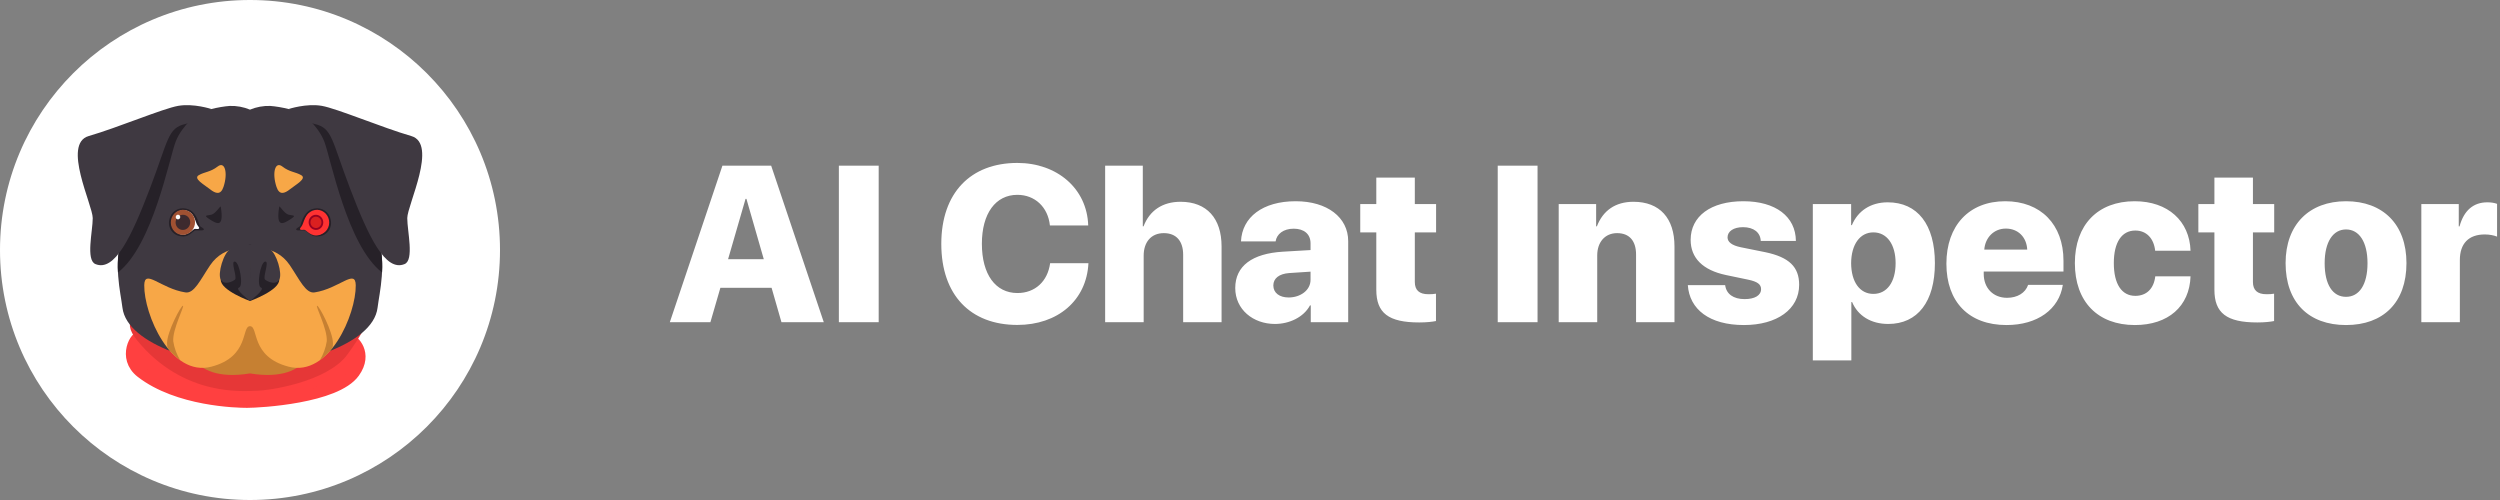 <svg width="225" height="45" viewBox="0 0 225 45" fill="none" xmlns="http://www.w3.org/2000/svg">
<rect x="0" y="0" width="225" height="45" fill="#808080" stroke="none"/>
<circle cx="22.5" cy="22.5" r="22.5" fill="white"/>
<path d="M70.332 29L69.443 25.904H64.834L63.935 29H60.283L65.019 14.908H69.404L74.141 29H70.332ZM67.1 17.896L65.527 23.326H68.74L67.178 17.896H67.1ZM79.082 29H75.498V14.908H79.082V29ZM91.562 29.244C87.344 29.244 84.717 26.559 84.717 21.949C84.717 17.35 87.363 14.664 91.562 14.664C95.127 14.664 97.832 16.959 97.939 20.289H94.492C94.316 18.629 93.135 17.535 91.562 17.535C89.609 17.535 88.369 19.205 88.369 21.939C88.369 24.703 89.6 26.373 91.572 26.373C93.144 26.373 94.287 25.338 94.512 23.688H97.959C97.793 27.037 95.195 29.244 91.562 29.244ZM99.463 29V14.908H102.852V20.367H102.92C103.467 18.941 104.629 18.16 106.25 18.16C108.623 18.16 109.941 19.664 109.941 22.174V29H106.484V22.926C106.484 21.725 105.889 20.982 104.746 20.982C103.584 20.982 102.93 21.812 102.93 23.004V29H99.463ZM115.977 26.773C117.031 26.773 117.949 26.129 117.949 25.182V24.449L116.016 24.576C115.107 24.645 114.6 25.064 114.6 25.689C114.6 26.363 115.156 26.773 115.977 26.773ZM114.746 29.156C112.773 29.156 111.172 27.848 111.172 25.924C111.172 23.932 112.705 22.818 115.459 22.652L117.949 22.506V21.9C117.949 21.051 117.344 20.582 116.436 20.582C115.498 20.582 114.902 21.07 114.805 21.725H111.689C111.787 19.547 113.643 18.111 116.611 18.111C119.453 18.111 121.338 19.566 121.338 21.705V29H117.969V27.486H117.9C117.324 28.561 116.025 29.156 114.746 29.156ZM123.867 15.982H127.334V18.365H129.248V20.914H127.334V25.377C127.334 26.109 127.725 26.48 128.555 26.48C128.828 26.48 129.033 26.471 129.238 26.432V28.893C128.906 28.961 128.398 29.02 127.725 29.02C124.961 29.02 123.867 28.17 123.867 26.08V20.914H122.422V18.365H123.867V15.982ZM138.379 29H134.795V14.908H138.379V29ZM140.283 29V18.365H143.652V20.367H143.721C144.268 18.951 145.381 18.16 147.012 18.16C149.385 18.16 150.703 19.645 150.703 22.174V29H147.246V22.916C147.246 21.705 146.67 20.982 145.537 20.982C144.434 20.982 143.75 21.812 143.75 22.984V29H140.283ZM152.158 21.588C152.158 19.459 153.975 18.111 156.904 18.111C159.805 18.111 161.611 19.488 161.631 21.686H158.467C158.438 20.924 157.832 20.445 156.875 20.445C156.025 20.445 155.479 20.816 155.479 21.363C155.479 21.783 155.869 22.086 156.67 22.252L158.896 22.701C161.016 23.15 161.924 24.02 161.924 25.631C161.924 27.838 159.922 29.254 156.953 29.254C153.848 29.254 152.051 27.838 151.904 25.66H155.264C155.361 26.451 155.996 26.92 157.012 26.92C157.93 26.92 158.496 26.588 158.496 26.021C158.496 25.592 158.174 25.348 157.344 25.172L155.332 24.752C153.252 24.312 152.158 23.219 152.158 21.588ZM169.893 18.209C172.578 18.209 174.141 20.211 174.141 23.688C174.141 27.154 172.588 29.156 169.941 29.156C168.379 29.156 167.207 28.414 166.689 27.184H166.621V32.438H163.154V18.365H166.602V20.26H166.67C167.207 18.98 168.359 18.209 169.893 18.209ZM168.604 26.451C169.834 26.451 170.605 25.377 170.605 23.688C170.605 21.998 169.824 20.914 168.604 20.914C167.393 20.914 166.611 22.008 166.602 23.688C166.611 25.377 167.383 26.451 168.604 26.451ZM180.527 20.572C179.463 20.572 178.672 21.363 178.584 22.467H182.451C182.393 21.334 181.621 20.572 180.527 20.572ZM182.529 25.641H185.654C185.322 27.838 183.369 29.254 180.586 29.254C177.197 29.254 175.176 27.174 175.176 23.736C175.176 20.299 177.217 18.111 180.469 18.111C183.672 18.111 185.713 20.211 185.713 23.463V24.439H178.535V24.654C178.535 25.924 179.385 26.803 180.635 26.803C181.562 26.803 182.285 26.363 182.529 25.641ZM197.148 22.564H193.965C193.848 21.461 193.184 20.748 192.178 20.748C190.957 20.748 190.244 21.803 190.244 23.678C190.244 25.572 190.957 26.627 192.178 26.627C193.193 26.627 193.848 25.973 193.975 24.869H197.148C197.061 27.574 195.137 29.254 192.139 29.254C188.809 29.254 186.738 27.164 186.738 23.678C186.738 20.23 188.809 18.111 192.119 18.111C195.117 18.111 197.061 19.898 197.148 22.564ZM199.297 15.982H202.764V18.365H204.678V20.914H202.764V25.377C202.764 26.109 203.154 26.48 203.984 26.48C204.258 26.48 204.463 26.471 204.668 26.432V28.893C204.336 28.961 203.828 29.02 203.154 29.02C200.391 29.02 199.297 28.17 199.297 26.08V20.914H197.852V18.365H199.297V15.982ZM211.143 29.254C207.793 29.254 205.703 27.223 205.703 23.678C205.703 20.201 207.842 18.111 211.143 18.111C214.463 18.111 216.582 20.191 216.582 23.678C216.582 27.232 214.492 29.254 211.143 29.254ZM211.143 26.715C212.324 26.715 213.076 25.631 213.076 23.688C213.076 21.773 212.324 20.65 211.143 20.65C209.971 20.65 209.219 21.773 209.219 23.688C209.219 25.631 209.951 26.715 211.143 26.715ZM217.92 29V18.365H221.289V20.377H221.357C221.748 18.941 222.607 18.209 223.857 18.209C224.209 18.209 224.502 18.258 224.736 18.346V21.295C224.443 21.178 224.043 21.1 223.633 21.1C222.178 21.1 221.387 21.92 221.387 23.404V29H217.92Z" fill="white"/>
<g clip-path="url(#clip0_54_806)">
<path d="M22.231 33.521C18.47 33.419 14.693 31.474 12.702 30.323C12.246 30.068 10.987 32.193 12.702 33.521C16.005 36.079 21.332 36.207 22.231 36.207C23.374 36.207 30.235 35.823 31.887 33.521C33.129 31.789 31.759 30.579 31.505 30.579C29.981 31.517 25.991 33.623 22.231 33.521Z" fill="#FF4040" stroke="#FF4040"/>
<path d="M22.993 31.986C19.232 31.884 15.455 29.94 13.464 28.788C13.008 28.533 11.345 28.618 12.717 30.302C16.783 35.291 22.095 34.672 22.993 34.672C24.137 34.672 29.234 33.884 30.886 31.581C32.128 29.849 32.522 29.044 32.268 29.044C30.743 29.982 26.754 32.088 22.993 31.986Z" fill="#E63737" stroke="#E63737"/>
<path d="M22.5 9.868C21.922 9.627 21.3 9.513 20.675 9.534C18.666 9.687 15.494 10.784 14.332 12.358C13.338 13.705 12.089 18.154 11.016 21.264C10.178 23.691 10.845 26.284 11.02 27.695C11.444 31.126 18.522 33.001 22.5 33.001V9.868Z" fill="#3F3941"/>
<path d="M16.68 30.334C16.68 30.334 16.68 34.555 22.5 33.608V27.093L16.68 30.334Z" fill="#C68032"/>
<path d="M22.5 22.348C22.5 22.348 20.225 21.926 18.915 23.869C18.019 25.202 17.477 26.439 16.687 26.317C14.467 25.973 13.002 24.143 12.983 25.673C12.95 28.268 15.348 33.959 19.025 33.001C22.485 32.1 21.705 29.357 22.5 29.357V22.348Z" fill="#F7A747"/>
<path d="M19.869 25.168C19.833 26.133 22.5 27.093 22.5 27.093V22C22.5 22 19.955 22.859 19.869 25.168Z" fill="#262128"/>
<path d="M22.5 22C21.888 22.053 21.288 22.199 20.719 22.433C20.113 22.759 19.566 24.647 19.87 25.168C20.173 25.689 20.896 25.363 21.142 25.168C21.387 24.973 20.714 23.475 21.142 23.541C21.57 23.606 21.933 25.754 21.509 25.884C21.084 26.015 22.5 27.093 22.5 27.093V22Z" fill="#3F3941"/>
<path d="M15.816 12.733C16.41 11.212 17.915 10.145 17.924 10.138C16.46 10.637 15.031 11.41 14.332 12.358C13.338 13.705 12.088 18.154 11.015 21.264C10.676 22.313 10.541 23.418 10.617 24.519C13.755 22.107 15.238 14.21 15.816 12.733Z" fill="#262128"/>
<path d="M19.025 9.812C19.025 9.812 17.423 9.284 16.042 9.526C14.661 9.769 10.603 11.485 7.981 12.245C5.578 12.942 8.346 18.46 8.346 19.63C8.346 20.801 7.709 23.401 8.585 23.765C10.313 24.486 11.812 21.364 13.49 16.973C15.167 12.583 15.077 11.525 16.686 11.157C17.925 10.874 19.025 9.812 19.025 9.812Z" fill="#3F3941"/>
<path d="M20.114 16.824C19.862 17.579 19.404 17.433 18.891 17.025C18.379 16.617 17.363 16.073 17.888 15.767C18.413 15.461 18.936 15.494 19.59 14.985C20.244 14.475 20.532 15.569 20.114 16.824Z" fill="#F7A747"/>
<path d="M16.294 21.268C16.123 21.252 15.957 21.2 15.808 21.114C15.659 21.028 15.53 20.911 15.43 20.771C15.329 20.631 15.26 20.471 15.226 20.302C15.193 20.132 15.196 19.957 15.235 19.789C15.262 19.621 15.323 19.461 15.414 19.317C15.505 19.174 15.624 19.051 15.764 18.956C15.904 18.86 16.062 18.795 16.228 18.764C16.394 18.732 16.565 18.735 16.73 18.773C17.359 18.884 17.717 19.413 17.976 20.314C18.006 20.419 18.453 20.562 18.323 20.695C18.231 20.789 17.623 20.695 17.512 20.76C17.326 20.868 16.939 21.383 16.294 21.268V21.268Z" fill="#262128"/>
<path d="M17.805 20.317C17.553 20.029 17.556 19.09 16.688 18.936C16.549 18.913 16.407 18.917 16.27 18.95C16.133 18.982 16.003 19.042 15.889 19.125C15.775 19.208 15.678 19.313 15.605 19.434C15.531 19.555 15.482 19.689 15.46 19.829C15.415 20.087 15.461 20.352 15.592 20.579C15.722 20.805 15.928 20.978 16.173 21.066C16.941 21.305 17.358 20.585 17.553 20.598C17.748 20.611 18.117 20.675 17.805 20.317Z" fill="white"/>
<path d="M17.536 20.203C17.644 19.588 17.251 19.004 16.659 18.898C16.066 18.793 15.498 19.206 15.39 19.822C15.282 20.437 15.675 21.021 16.267 21.127C16.86 21.232 17.428 20.819 17.536 20.203Z" fill="#A05132"/>
<path d="M17.11 20.128C17.175 19.756 16.938 19.404 16.58 19.34C16.223 19.276 15.88 19.526 15.814 19.898C15.749 20.269 15.986 20.622 16.344 20.686C16.702 20.749 17.045 20.5 17.11 20.128Z" fill="#3D2A2E"/>
<path d="M16.219 19.569C16.239 19.455 16.166 19.346 16.055 19.326C15.945 19.307 15.839 19.384 15.819 19.498C15.799 19.613 15.872 19.721 15.982 19.741C16.093 19.761 16.199 19.684 16.219 19.569Z" fill="#FBFCFC"/>
<path d="M19.87 18.602C19.847 18.462 19.421 19.224 19.026 19.323C18.63 19.422 18.238 19.335 18.881 19.746C19.524 20.157 20.186 20.541 19.87 18.602Z" fill="#262128"/>
<path d="M15.592 30.707C15.518 29.619 16.625 27.554 16.464 27.518C16.303 27.482 15.034 29.844 15.034 30.895C15.036 31.032 15.048 31.17 15.071 31.305C15.401 31.73 15.789 32.107 16.222 32.425C15.898 31.902 15.683 31.317 15.592 30.707Z" fill="#C68032"/>
<path d="M22.5 9.868C23.078 9.627 23.701 9.513 24.326 9.534C26.334 9.687 29.507 10.784 30.668 12.358C31.662 13.705 32.912 18.154 33.985 21.264C34.822 23.691 34.156 26.284 33.981 27.695C33.557 31.126 26.479 33.001 22.5 33.001V9.868Z" fill="#3F3941"/>
<path d="M28.321 30.334C28.321 30.334 28.321 34.555 22.5 33.608V27.093L28.321 30.334Z" fill="#C68032"/>
<path d="M22.5 22.348C22.5 22.348 24.775 21.926 26.085 23.869C26.981 25.202 27.523 26.439 28.313 26.317C30.533 25.973 31.998 24.143 32.017 25.673C32.05 28.268 29.652 33.959 25.975 33.001C22.515 32.1 23.294 29.357 22.5 29.357L22.5 22.348Z" fill="#F7A747"/>
<path d="M25.131 25.168C25.167 26.133 22.5 27.093 22.5 27.093V22C22.5 22 25.044 22.859 25.131 25.168Z" fill="#262128"/>
<path d="M22.5 22C23.113 22.052 23.713 22.199 24.282 22.433C24.889 22.759 25.436 24.647 25.132 25.168C24.829 25.689 24.105 25.363 23.86 25.168C23.615 24.973 24.288 23.475 23.86 23.541C23.433 23.606 23.068 25.754 23.493 25.884C23.918 26.015 22.502 27.093 22.502 27.093L22.5 22Z" fill="#3F3941"/>
<path d="M29.184 12.733C28.59 11.212 27.085 10.145 27.075 10.138C28.54 10.637 29.968 11.41 30.668 12.358C31.662 13.705 32.912 18.154 33.985 21.264C34.323 22.313 34.458 23.418 34.383 24.519C31.246 22.107 29.761 14.21 29.184 12.733Z" fill="#262128"/>
<path d="M25.975 9.812C25.975 9.812 27.577 9.284 28.958 9.526C30.34 9.769 34.397 11.485 37.019 12.245C39.422 12.942 36.654 18.46 36.654 19.63C36.654 20.801 37.291 23.401 36.416 23.765C34.687 24.486 33.186 21.364 31.51 16.973C29.834 12.583 29.923 11.525 28.314 11.157C27.075 10.874 25.975 9.812 25.975 9.812Z" fill="#3F3941"/>
<path d="M24.886 16.824C25.138 17.579 25.596 17.433 26.108 17.025C26.621 16.617 27.637 16.073 27.112 15.767C26.587 15.461 26.064 15.494 25.41 14.985C24.756 14.475 24.468 15.569 24.886 16.824Z" fill="#F7A747"/>
<path d="M28.706 21.268C28.877 21.252 29.042 21.2 29.191 21.114C29.34 21.028 29.47 20.911 29.57 20.771C29.67 20.631 29.739 20.471 29.773 20.302C29.807 20.132 29.804 19.957 29.765 19.789C29.738 19.621 29.677 19.461 29.586 19.317C29.495 19.174 29.375 19.051 29.235 18.956C29.095 18.86 28.937 18.795 28.771 18.764C28.605 18.732 28.434 18.735 28.27 18.773C27.64 18.884 27.283 19.413 27.024 20.314C26.993 20.419 26.547 20.562 26.677 20.695C26.768 20.789 27.376 20.695 27.488 20.76C27.674 20.868 28.06 21.383 28.706 21.268V21.268Z" fill="#262128"/>
<path d="M27.121 20.396C27.373 20.108 27.37 19.169 28.238 19.014C28.377 18.991 28.519 18.996 28.656 19.029C28.793 19.061 28.922 19.12 29.037 19.203C29.151 19.286 29.247 19.391 29.321 19.512C29.395 19.633 29.444 19.767 29.465 19.907C29.511 20.165 29.464 20.431 29.334 20.657C29.203 20.884 28.997 21.057 28.753 21.145C27.984 21.384 27.567 20.664 27.372 20.677C27.177 20.689 26.809 20.753 27.121 20.396Z" fill="#FF3232"/>
<path d="M28.734 21.127C29.326 21.021 29.719 20.437 29.611 19.822C29.503 19.206 28.935 18.793 28.343 18.898C27.75 19.003 27.357 19.588 27.465 20.203C27.573 20.819 28.141 21.232 28.734 21.127Z" fill="#FF3232"/>
<path d="M28.554 20.685C28.912 20.621 29.149 20.268 29.084 19.897C29.019 19.525 28.676 19.276 28.318 19.339C27.96 19.403 27.723 19.756 27.788 20.127C27.853 20.499 28.196 20.749 28.554 20.685Z" fill="#970121"/>
<path d="M28.524 20.515C28.792 20.468 28.969 20.204 28.921 19.926C28.872 19.648 28.615 19.461 28.347 19.509C28.079 19.556 27.902 19.82 27.951 20.098C27.999 20.376 28.256 20.563 28.524 20.515Z" fill="#DA2020"/>
<path d="M25.131 18.602C25.154 18.462 25.579 19.224 25.974 19.323C26.37 19.422 26.762 19.335 26.119 19.746C25.476 20.157 24.814 20.541 25.131 18.602Z" fill="#262128"/>
<path d="M29.409 30.707C29.483 29.619 28.375 27.554 28.537 27.518C28.698 27.482 29.966 29.844 29.966 30.895C29.965 31.032 29.953 31.17 29.93 31.305C29.599 31.73 29.212 32.107 28.779 32.425C29.103 31.902 29.317 31.317 29.409 30.707Z" fill="#C68032"/>
</g>
<defs>
<clipPath id="clip0_54_806">
<rect width="31" height="33" fill="white" transform="translate(7 6)"/>
</clipPath>
</defs>
</svg>
